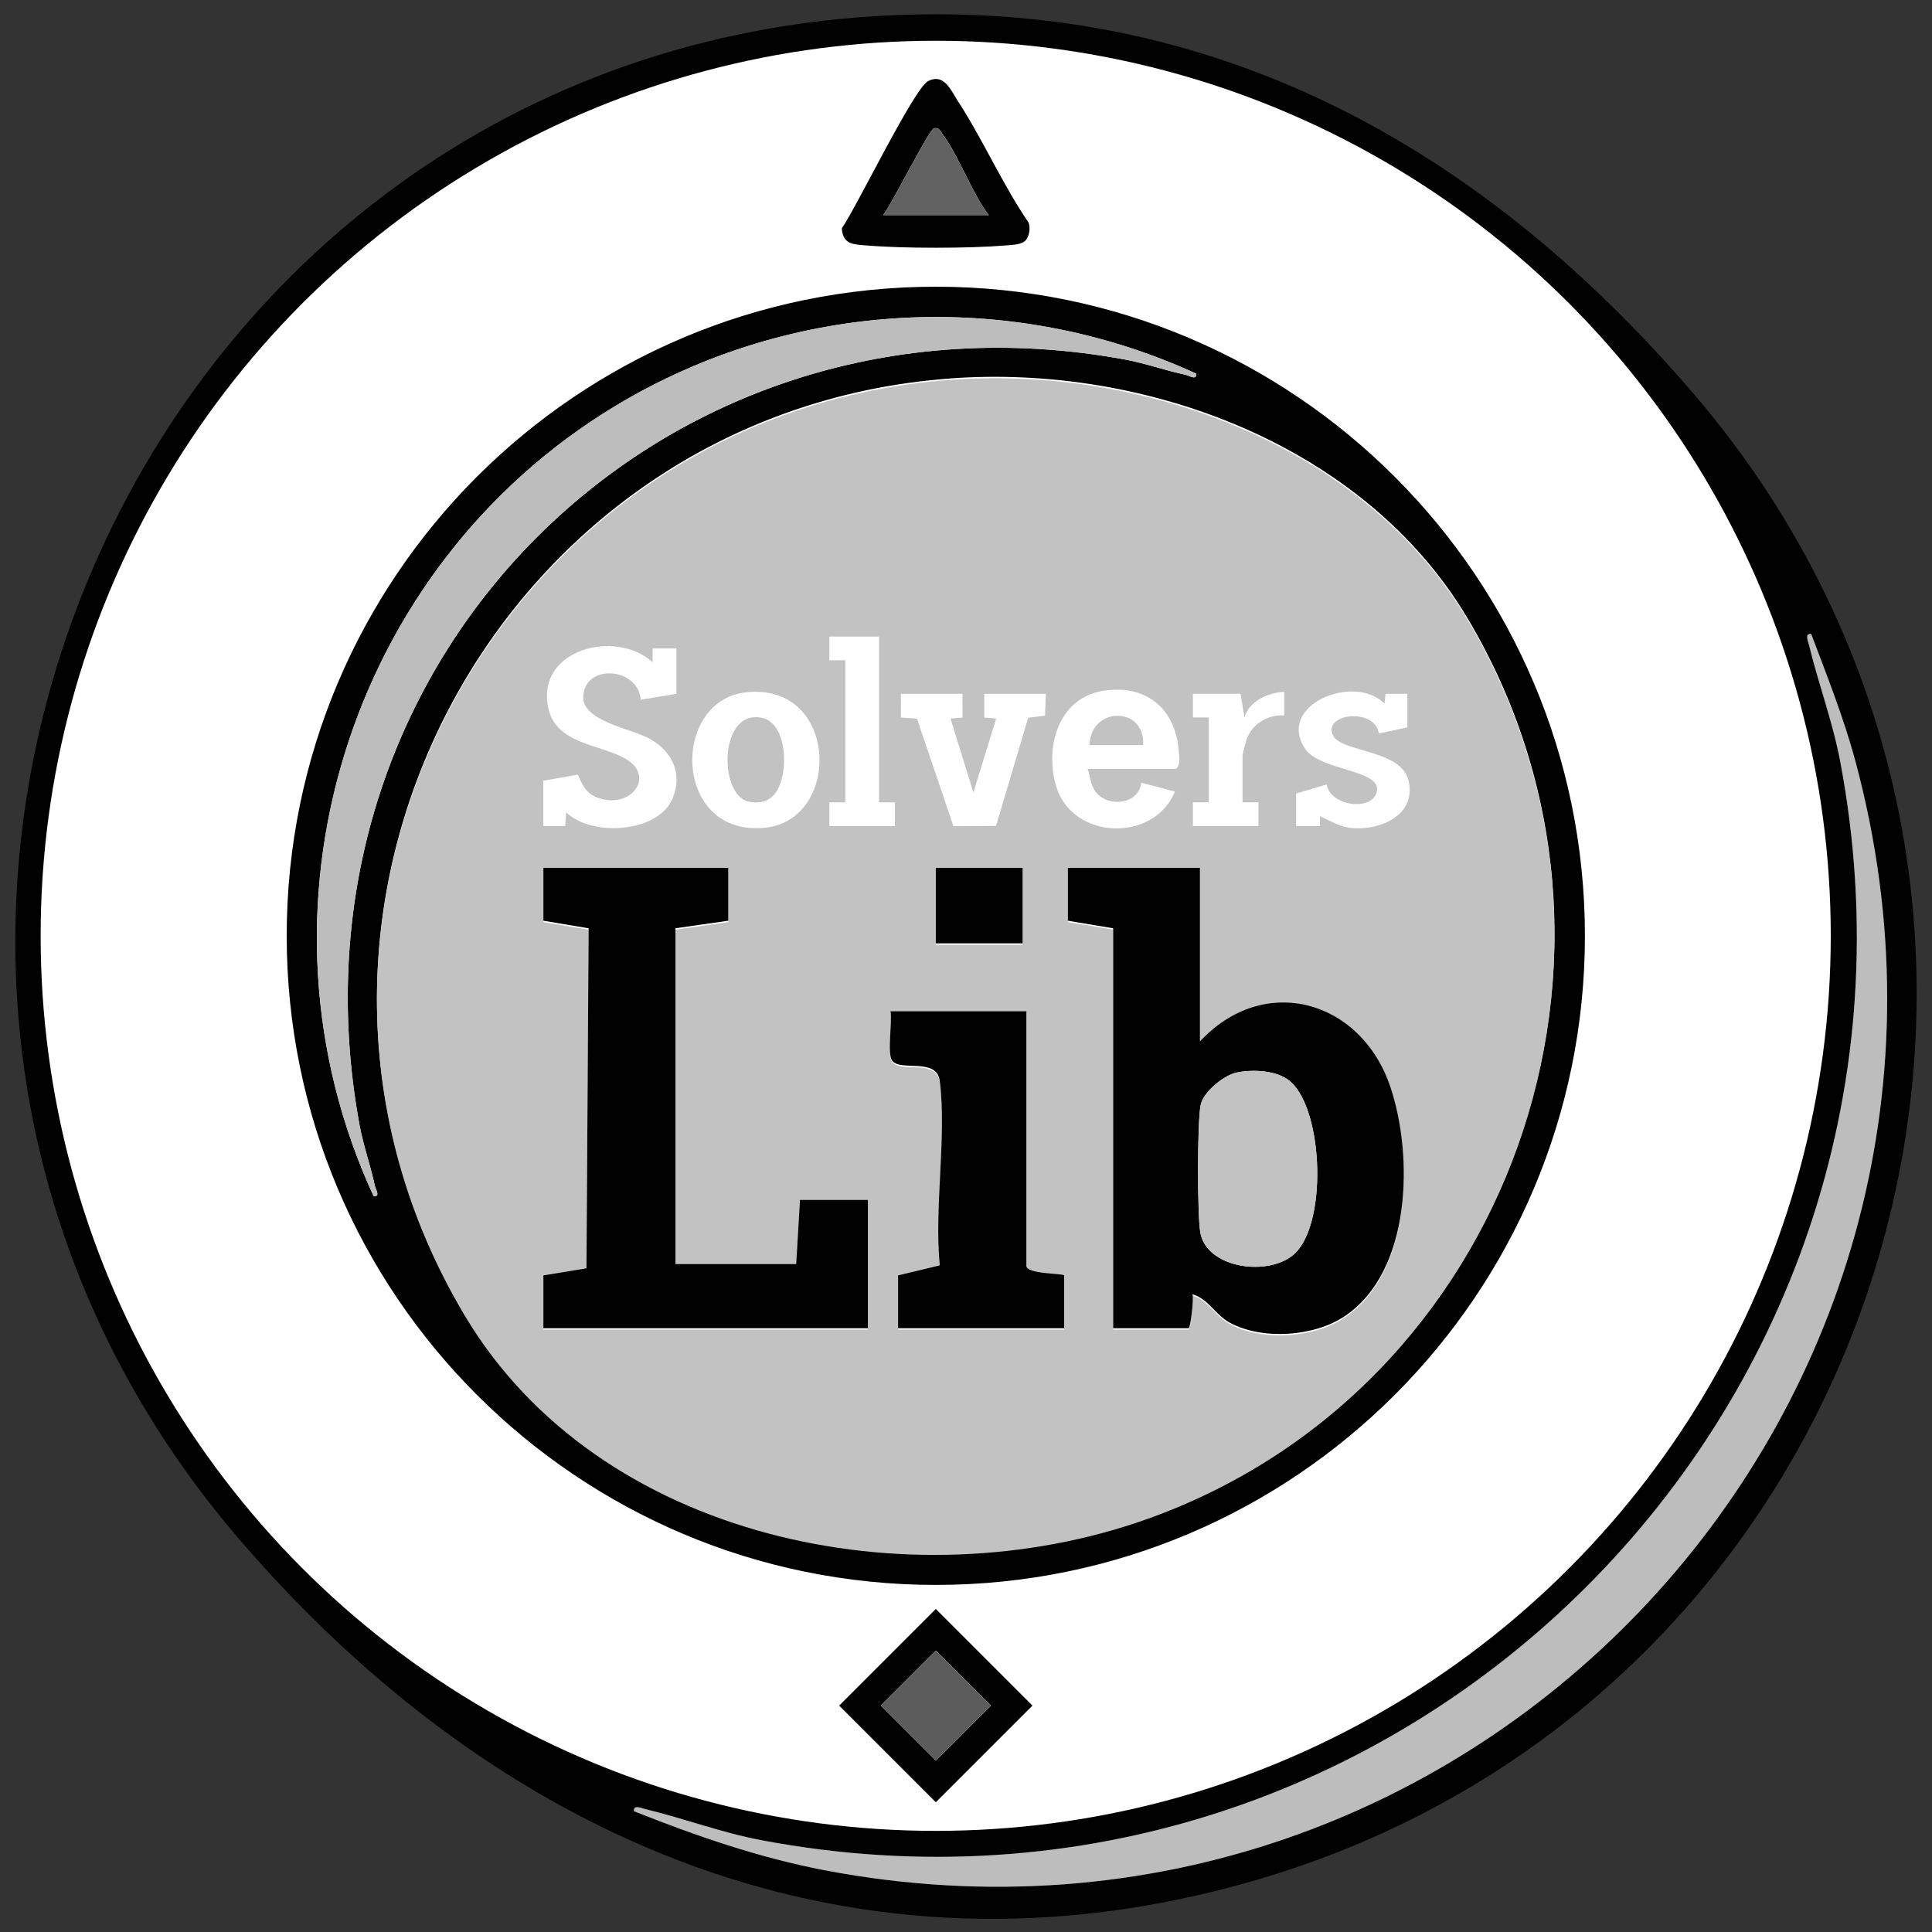 <?xml version="1.0" encoding="UTF-8"?>
<svg id="Layer_1" xmlns="http://www.w3.org/2000/svg" version="1.1" viewBox="0 0 512 512">
  <rect x="0" y="0" width="512" height="512" fill="#333333" stroke="none"/>
  <!-- Generator: Adobe Illustrator 29.3.0, SVG Export Plug-In . SVG Version: 2.1.0 Build 146)  -->
  <defs>
    <style>
      .st0 {
        fill: #bdbdbd;
      }

      .st1 {
        fill: #010101;
      }

      .st2 {
        display: none;
        fill: #fefefe;
      }

      .st3 {
        fill: #5c5c5c;
      }

      .st4 {
        fill: #fff;
      }

      .st5 {
        fill: #626262;
      }

      .st6 {
        fill: #c2c2c2;
      }
    </style>
  </defs>
  <g>
    <path class="st1" d="M231.79,4.29c88.98-5.51,160.36,34.14,216.72,99.69,116.12,135.07,54.05,345.4-116.52,394.51-105.42,30.36-199.87-10.64-268.51-90.48C-67.71,255.41,31.58,16.7,231.79,4.29ZM484.01,248c0-130.34-105.67-236.01-236.01-236.01S11.99,117.66,11.99,248s105.67,236.01,236.01,236.01,236.01-105.67,236.01-236.01h0ZM168.01,479.99c16.49,6.55,33.29,12.38,50.81,15.7,172.1,32.58,318.4-124.32,272.9-293.9-3.1-11.57-7.53-22.62-11.73-33.78-1.86-.23-.79,2.04-.55,3.04,2.5,10.35,6.24,20.17,8.24,30.76,32.08,169.83-116.04,317.95-285.87,285.87-10.59-2-20.42-5.74-30.76-8.24-1.01-.24-3.27-1.31-3.04.55h0Z"/>
    <path class="st2" d="M484.01,248c0,130.34-105.67,236.01-236.01,236.01S11.99,378.34,11.99,248,117.66,11.99,248,11.99s236.01,105.67,236.01,236.01ZM271.75,63.76c1.04-1.02,1.41-3.35.84-4.77-7.01-10.27-12.03-21.9-18.79-32.29-1.86-2.85-3.64-7.33-7.81-5.22-3.77,1.9-19.06,33.59-22.89,39.03.27,4.19,2.81,4.24,6.36,4.54,9.7.82,27.38.82,37.09,0,1.57-.13,4.07-.16,5.21-1.28h0ZM420.02,248c0-95-77.02-172.02-172.02-172.02S75.98,153,75.98,248s77.02,172.02,172.02,172.02,172.02-77.02,172.02-172.02h0ZM248,426.39l-25.61,25.61,25.61,25.61,25.61-25.61-25.61-25.61h0Z"/>
    <circle class="st4" cx="247.97" cy="248" r="237.2"/>
    <g>
      <path class="st1" d="M248,426.39l25.61,25.61-25.61,25.61-25.61-25.61,25.61-25.61h0ZM248,437.41l-14.59,14.59,14.59,14.59,14.59-14.59-14.59-14.59Z"/>
      <rect class="st3" x="237.68" y="441.68" width="20.63" height="20.63" transform="translate(-246.98 307.75) rotate(-45)"/>
    </g>
    <path class="st0" d="M168.01,479.99c-.23-1.86,2.04-.79,3.04-.55,10.35,2.5,20.17,6.24,30.76,8.24,169.83,32.08,317.95-116.03,285.87-285.87-2-10.59-5.74-20.42-8.24-30.76-.24-1.01-1.31-3.27.55-3.04,4.2,11.16,8.62,22.21,11.73,33.78,45.5,169.58-100.8,326.48-272.9,293.9-17.51-3.32-34.32-9.14-50.81-15.7h0Z"/>
    <g>
      <path class="st1" d="M420.02,248c0,95-77.02,172.02-172.02,172.02s-172.02-77.02-172.02-172.02S153,75.98,248,75.98s172.02,77.02,172.02,172.02h0ZM316.99,99.01c-49.49-22.65-107.34-19.53-153.91,8.57-71.04,42.85-99.07,133.67-64.07,209.41,1.91.24.52-1.81.31-2.81-1.13-5.35-3.04-10.61-4.03-15.98-22.61-122.53,80.4-225.51,202.91-202.91,5.37.99,10.63,2.9,15.98,4.03,1,.21,3.05,1.6,2.81-.31h0ZM251.8,100.3c-120.98,8.86-191.11,143.32-128.6,248.01,35.54,59.53,117.98,76.15,180.58,53.96,96.57-34.23,137.78-150.24,85.04-238.58-27.3-45.72-85.09-67.2-137.01-63.4h-.01Z"/>
      <path class="st6" d="M251.8,100.67c51.92-3.8,109.71,17.67,137.01,63.4,52.74,88.34,11.53,204.35-85.04,238.58-62.6,22.19-145.04,5.56-180.58-53.96-62.51-104.69,7.62-239.15,128.6-248.01h.01ZM193,230.37h-49v14l11.99,2.01-.57,90.11-11.42,1.88v14h86v-34h-18l-1,17h-32v-89l14-2v-14ZM271,230.37h-23v20h23v-20ZM318,230.37h-35v14l12,2v106h20c.45,0,1.44-7.72,1.01-9,4.26,1.2,5.92,5.38,9.94,7.55,8.66,4.66,22.31,3.67,30.38-1.72,17.76-11.86,18.29-42.45,12.13-60.79-7.76-23.1-33.49-30.33-50.46-12.04v-46h0ZM272,268.37h-36c.54,2.88-.95,11.15.43,13.07,2.16,3,11.83-.93,12.62,5.38,1.86,14.9-1.52,33.56,0,48.89l-11.04,2.66v14h44v-14c0-.53-10-.33-10-2.5v-67.5h-.01Z"/>
      <path class="st0" d="M316.99,99.01c.24,1.91-1.81.52-2.81.31-5.35-1.13-10.61-3.04-15.98-4.03-122.51-22.6-225.52,80.38-202.91,202.91.99,5.37,2.9,10.63,4.03,15.98.21,1,1.6,3.05-.31,2.81-35.01-75.75-6.97-166.56,64.07-209.41,46.58-28.1,104.42-31.21,153.91-8.57h0Z"/>
      <g>
        <path class="st1" d="M318,230v46c16.97-18.29,42.7-11.06,50.46,12.04,6.16,18.34,5.64,48.93-12.13,60.79-8.07,5.39-21.72,6.37-30.38,1.72-4.03-2.17-5.68-6.35-9.94-7.55.44,1.28-.55,9-1.01,9h-20v-106l-12-2v-14h35ZM327.73,284.23c-3.34.69-8.74,5.04-9.52,8.48-.96,4.27-.9,29.02-.15,33.73,1.49,9.45,17.12,11.86,24.3,6.42,9.54-7.22,8.52-38.53-.44-46.28-3.42-2.96-9.92-3.23-14.2-2.35h.01Z"/>
        <polygon class="st1" points="193 230 193 244 179 246 179 335 211 335 212 318 230 318 230 352 144 352 144 338 155.42 336.12 155.99 246.01 144 244 144 230 193 230"/>
        <path class="st1" d="M272,268v67.5c0,2.17,10,1.97,10,2.5v14h-44v-14l11.04-2.66c-1.51-15.32,1.87-33.99,0-48.89-.79-6.31-10.45-2.39-12.62-5.38-1.38-1.92.1-10.19-.43-13.07h36.01Z"/>
        <rect class="st1" x="248" y="230" width="23" height="20"/>
      </g>
      <path class="st6" d="M327.73,284.23c4.28-.88,10.77-.62,14.2,2.35,8.96,7.75,9.97,39.07.44,46.28-7.19,5.44-22.81,3.03-24.3-6.42-.74-4.71-.81-29.46.15-33.73.78-3.44,6.18-7.79,9.52-8.48h-.01Z"/>
    </g>
    <g>
      <path class="st1" d="M271.75,63.76c-1.14,1.12-3.64,1.15-5.21,1.28-9.7.82-27.38.82-37.09,0-3.55-.3-6.09-.35-6.36-4.54,3.84-5.44,19.13-37.13,22.89-39.03,4.18-2.1,5.96,2.37,7.81,5.22,6.76,10.39,11.78,22.02,18.79,32.29.56,1.42.19,3.75-.84,4.77h0ZM262,57c-4.59-6.2-7.77-15.37-12.14-21.36-.61-.84-.99-1.97-2.34-1.64s-11.28,20.36-13.51,23h28-.01Z"/>
      <path class="st5" d="M262,57h-28c2.24-2.64,12.22-22.69,13.51-23s1.73.8,2.34,1.64c4.37,5.99,7.55,15.16,12.14,21.36h.01Z"/>
    </g>
  </g>
  <g id="oCvhRx.tif">
    <g>
      <path class="st4" d="M288.22,203.75c.74,1.94.67,3.91,1.87,5.73,3.06,4.65,11.73,3.9,12.35-2.06l8.93,2.35c-5.65,13.71-27.4,12.83-31.54-1.6-2.95-10.28.62-23.21,12.58-25.11,11.24-1.78,19.07,4.69,19.96,15.79.13,1.57.55,3.81-.72,4.9h-23.43ZM302.96,197.47c.51-10.58-14.09-10.18-14.21,0h14.21Z"/>
      <g>
        <path class="st4" d="M328.76,183.87l1.05,6.27c1.14-4.36,6.29-6.6,10.53-6.8v6.28c-4.24-.37-8.4,2.16-9.89,6.12-.27.73-1.16,4.08-1.16,4.6v12.29h4.21v6.28h-17.37v-6.28h4.21v-22.49h-4.21v-6.28h12.63Z"/>
        <path class="st4" d="M278.74,192.08h-12.14"/>
        <polygon class="st4" points="255.06 183.87 255.07 190.15 251.9 190.42 257.96 210.03 264 190.4 260.85 190.15 260.85 183.87 277.17 183.87 276.94 189.66 272.48 190.2 263.96 218.87 252.67 218.96 243.02 190.46 238.74 190.15 238.75 183.87 255.06 183.87"/>
        <path class="st4" d="M343.49,210.29l8.1-2.4c.97,6.07,13.08,7.27,13.35,1.26.23-5.15-15.28-5.08-19.04-10.67-7.82-11.61,12.96-20.18,21.02-12l.26-2.61h5.79v8.9l-7.56,1.61c-1.07-6.95-14.86-5.32-12.18.46,2.14,4.62,18.07,3.68,20.04,12.01,2.13,8.98-7.11,13.19-14.8,12.61-3.29-.25-5.79-1.87-8.66-3.16v2.62h-6.32v-8.63h0Z"/>
        <g>
          <path class="st4" d="M144,206.89l9.13-1.6c1.23,2.72,2.06,4.87,5.09,6.04,8.85,3.43,15.87-5.67,7.3-10.4-6.83-3.76-18.22-3.78-20.24-13.37-3.25-15.49,17.87-20.96,27.66-12.06v-3.66h6.32v12.03l-9.47,1.57c-.58-8.66-15-9.71-15.23-.73-.16,6.45,12.97,8.44,17.68,11.1,5.98,3.37,8.81,9.42,5.91,15.99-3.95,8.95-21.43,10.01-28.11,3.46l-.26,3.66h-5.79v-12.03h0Z"/>
          <path class="st4" d="M197.57,183.49c24.72-2.85,25.69,33.9,5.05,35.88-24.32,2.33-24.89-33.6-5.05-35.88ZM204.88,210.9c4.32-4.32,4.17-19.05-2.83-20.64-11.43-2.59-11.71,20.07-3.86,22.13,2.38.62,4.93.26,6.68-1.5h.01Z"/>
          <polygon class="st4" points="232.96 168.7 232.96 212.64 237.17 212.64 237.17 218.92 219.8 218.92 219.79 212.64 224.01 212.64 224.01 174.98 219.79 174.98 219.8 168.7 232.96 168.7"/>
        </g>
      </g>
    </g>
  </g>
</svg>